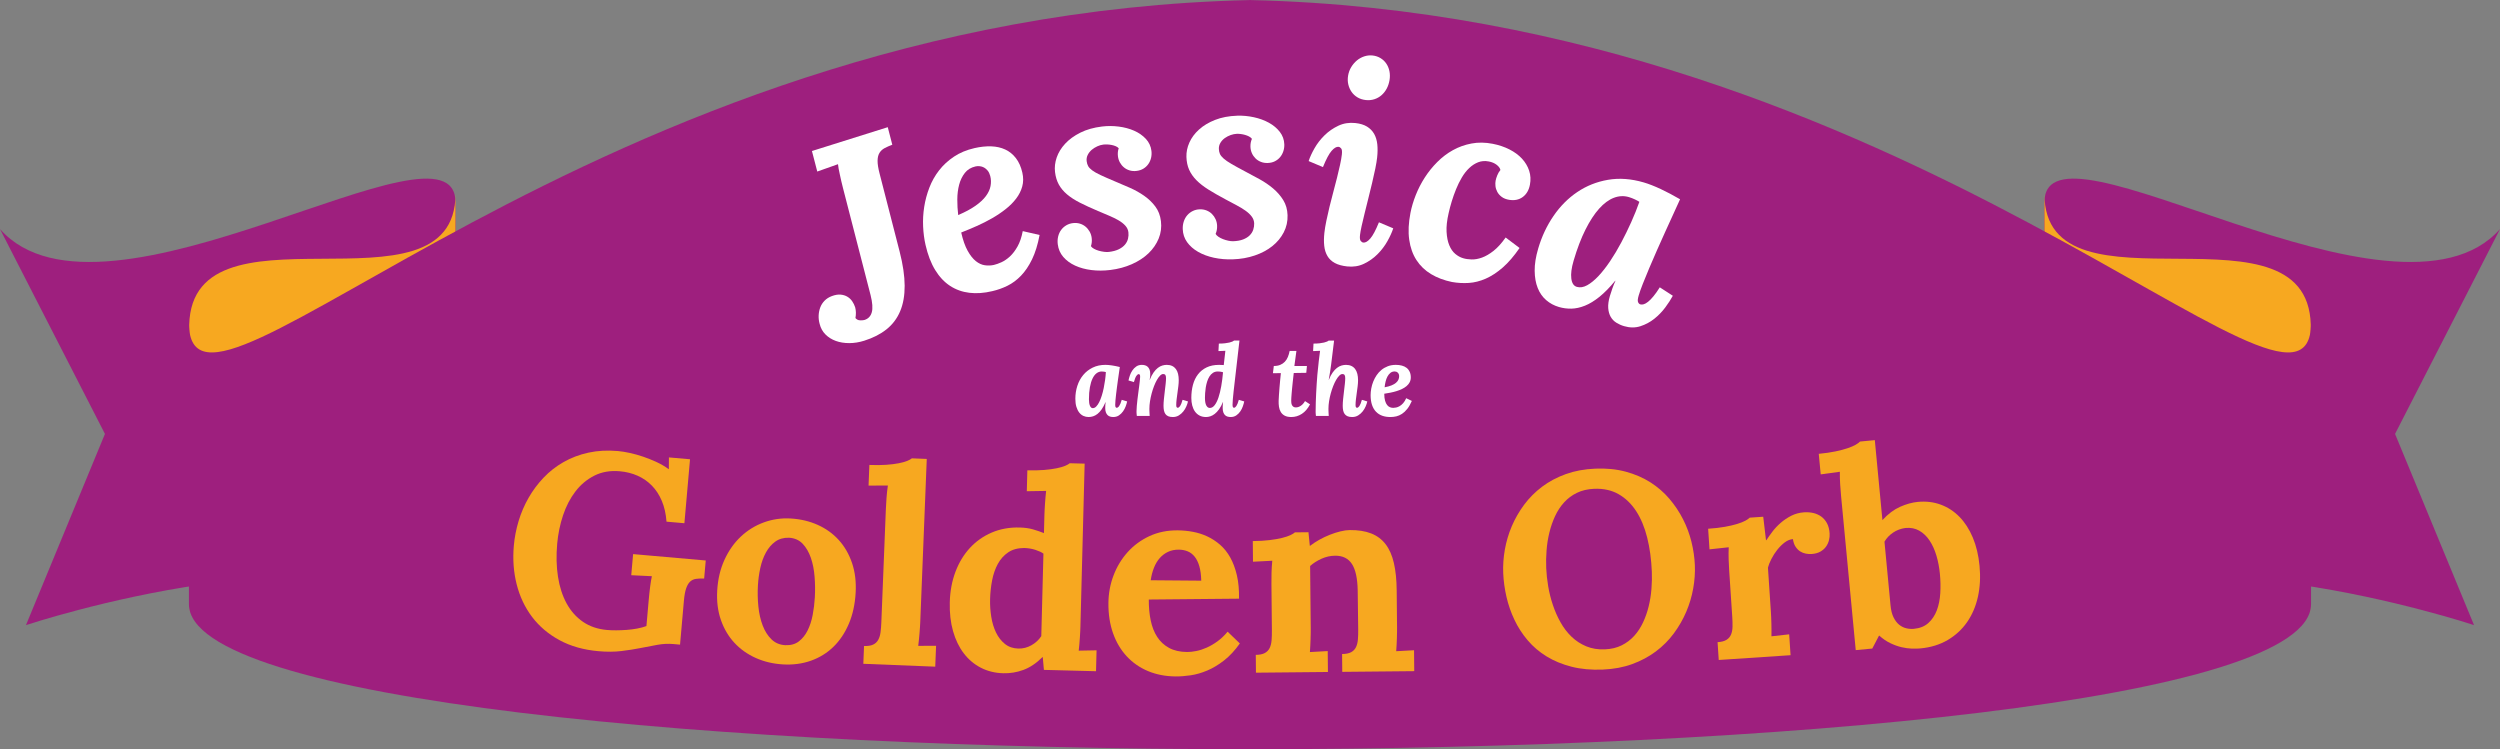 <?xml version="1.0" encoding="utf-8"?>
<!-- Generator: Adobe Illustrator 16.0.0, SVG Export Plug-In . SVG Version: 6.00 Build 0)  -->
<svg version="1.2" baseProfile="tiny" id="Layer_1" xmlns="http://www.w3.org/2000/svg" xmlns:xlink="http://www.w3.org/1999/xlink"
	 x="0px" y="0px" width="400.707px" height="120.092px" viewBox="0 0 400.707 120.092" xml:space="preserve">
<rect x="0" y="0" width="400.707" height="120.092" fill="#808080" stroke="none"/>
<path fill="#9E1F7E" d="M327.688,32.423c0-15.573,56.375,23.081,73.019,4.294l-16.822,32.833l12.661,30.646
	c0,0-52.211-17.316-69.39-0.139L327.688,32.423z"/>
<path fill="#9E1F7E" d="M73.008,32.423c0-15.573-56.367,23.081-73.008,4.294l16.821,32.833l-12.66,30.646
	c0,0,52.204-17.316,69.383-0.139L73.008,32.423z"/>
<path fill="#F7A820" d="M370.371,53.087c0.807-22.547-42.682-1.073-42.682-22.008v49.923c0,0,42.682-4.828,42.682,17.182V53.087z"/>
<path fill="#F7A820" d="M30.332,53.087c-0.807-22.547,42.676-1.073,42.676-22.008v49.923c0,0-42.676-4.828-42.676,17.182V53.087z"/>
<path fill="#9E1F7E" d="M200.463,0.013V0c-0.04,0-0.074,0.007-0.115,0.007c-0.035,0-0.07-0.007-0.099-0.007v0.013
	C94.457,2.43,30.281,75.503,30.281,51.746v45.091c0,15.421,84.945,23.21,169.968,23.255h0.099h0.115
	c85.018-0.045,169.958-7.834,169.958-23.255V51.746C370.421,75.503,306.246,2.43,200.463,0.013"/>
<g>
	<path fill="#F7A820" d="M109,103.324l-1.07-0.095c-0.842-0.073-1.69-0.033-2.544,0.122c-0.855,0.155-1.758,0.327-2.709,0.517
		c-0.951,0.189-1.979,0.351-3.083,0.484c-1.104,0.133-2.328,0.141-3.668,0.022c-2.383-0.209-4.466-0.799-6.25-1.768
		c-1.784-0.969-3.25-2.213-4.396-3.729c-1.146-1.517-1.968-3.253-2.465-5.209c-0.497-1.956-0.649-4.025-0.457-6.209
		c0.117-1.327,0.373-2.645,0.768-3.955c0.396-1.309,0.929-2.549,1.6-3.72c0.67-1.17,1.473-2.246,2.408-3.228
		c0.934-0.982,2.003-1.815,3.207-2.501c1.203-0.685,2.53-1.187,3.982-1.505c1.451-0.317,3.026-0.402,4.724-0.254
		c0.571,0.051,1.212,0.154,1.925,0.31c0.712,0.156,1.435,0.36,2.168,0.611s1.447,0.541,2.145,0.868
		c0.697,0.327,1.322,0.694,1.876,1.103l0.042,0.004l0.014-1.875l3.381,0.297l-0.901,10.252l-2.867-0.252
		c-0.093-1.244-0.341-2.349-0.745-3.312c-0.404-0.963-0.937-1.782-1.596-2.459c-0.66-0.676-1.425-1.207-2.297-1.593
		c-0.872-0.386-1.821-0.624-2.849-0.714c-1.527-0.135-2.885,0.099-4.073,0.699c-1.189,0.6-2.202,1.445-3.038,2.536
		c-0.836,1.092-1.499,2.367-1.986,3.826c-0.488,1.46-0.801,2.981-0.94,4.565c-0.167,1.897-0.124,3.659,0.129,5.284
		c0.252,1.626,0.713,3.05,1.382,4.273s1.542,2.206,2.62,2.947c1.078,0.742,2.366,1.179,3.864,1.311
		c0.428,0.037,0.916,0.056,1.462,0.053c0.546-0.002,1.108-0.024,1.688-0.067c0.579-0.042,1.142-0.115,1.691-0.218
		c0.547-0.103,1.038-0.236,1.469-0.399l0.357-4.066c0.035-0.399,0.073-0.792,0.114-1.176c0.041-0.385,0.084-0.751,0.129-1.1
		c0.045-0.348,0.091-0.664,0.137-0.948c0.046-0.282,0.092-0.517,0.137-0.699l-3.307-0.161l0.297-3.382l11.643,1.023l-0.254,2.889
		c-0.502-0.015-0.939,0.004-1.31,0.058s-0.687,0.202-0.945,0.445c-0.258,0.243-0.47,0.605-0.634,1.087
		c-0.165,0.482-0.283,1.137-0.356,1.965L109,103.324z"/>
</g>
<g>
	<path fill="#F7A820" d="M126.72,83.105c1.573,0.09,3.021,0.432,4.342,1.023c1.322,0.592,2.449,1.402,3.38,2.43
		c0.931,1.029,1.64,2.256,2.125,3.684c0.485,1.426,0.678,3.018,0.578,4.777c-0.105,1.844-0.469,3.498-1.09,4.963
		c-0.622,1.463-1.445,2.693-2.47,3.689c-1.025,0.996-2.226,1.738-3.602,2.227c-1.377,0.488-2.866,0.686-4.467,0.596
		c-1.587-0.092-3.049-0.438-4.385-1.037s-2.477-1.41-3.422-2.432c-0.947-1.023-1.666-2.24-2.159-3.652
		c-0.493-1.414-0.69-2.984-0.592-4.715c0.104-1.816,0.491-3.459,1.163-4.926c0.672-1.469,1.542-2.707,2.611-3.715
		c1.068-1.008,2.292-1.766,3.669-2.275C123.779,83.232,125.218,83.02,126.72,83.105z M126.458,86.189
		c-0.859-0.02-1.589,0.186-2.187,0.619c-0.599,0.432-1.098,1.01-1.498,1.734c-0.4,0.725-0.702,1.551-0.906,2.48
		c-0.203,0.93-0.333,1.873-0.387,2.832c-0.064,1.133-0.039,2.258,0.076,3.377c0.116,1.119,0.345,2.129,0.688,3.023
		c0.343,0.896,0.811,1.635,1.402,2.213c0.591,0.58,1.33,0.895,2.217,0.945c0.873,0.035,1.598-0.166,2.176-0.607
		c0.577-0.441,1.048-1.029,1.413-1.762c0.365-0.734,0.634-1.563,0.809-2.486s0.289-1.857,0.343-2.803
		c0.063-1.088,0.05-2.191-0.038-3.311c-0.086-1.117-0.287-2.131-0.601-3.039c-0.314-0.908-0.752-1.658-1.313-2.252
		C128.09,86.563,127.358,86.24,126.458,86.189z"/>
</g>
<g>
	<path fill="#F7A820" d="M147.502,99.684c-0.009,0.215-0.023,0.473-0.042,0.773c-0.02,0.299-0.043,0.621-0.071,0.965
		c-0.028,0.342-0.06,0.695-0.096,1.061c-0.036,0.363-0.075,0.709-0.117,1.037l2.86-0.014l-0.133,3.348l-11.528-0.459l0.114-2.855
		c0.615,0.023,1.102-0.049,1.46-0.223c0.358-0.17,0.63-0.426,0.815-0.762c0.186-0.338,0.31-0.744,0.371-1.223
		c0.062-0.477,0.104-1.01,0.128-1.596l0.722-18.076c0.021-0.529,0.056-1.137,0.105-1.822c0.049-0.688,0.122-1.357,0.22-2.014
		l-3.097,0.006l0.132-3.307c1.016,0.041,1.916,0.033,2.699-0.023c0.783-0.055,1.453-0.139,2.009-0.248s1.006-0.234,1.348-0.373
		c0.343-0.141,0.595-0.279,0.758-0.416l2.383,0.096L147.502,99.684z"/>
</g>
<g>
	<path fill="#F7A820" d="M173.85,74.313l-0.677,26.137c-0.005,0.215-0.016,0.473-0.031,0.773c-0.015,0.301-0.034,0.621-0.057,0.965
		c-0.023,0.344-0.05,0.697-0.081,1.063c-0.031,0.363-0.065,0.711-0.103,1.039l2.86-0.055l-0.087,3.35l-8.354-0.215l-0.183-2.047
		l-0.043-0.002c-1,0.992-2.024,1.678-3.073,2.059c-1.048,0.383-2.117,0.559-3.205,0.529c-1.318-0.033-2.514-0.326-3.588-0.877
		s-1.99-1.318-2.745-2.307c-0.755-0.986-1.33-2.172-1.724-3.557c-0.394-1.387-0.568-2.932-0.524-4.635
		c0.046-1.775,0.35-3.404,0.911-4.889c0.561-1.482,1.332-2.754,2.313-3.818c0.98-1.063,2.147-1.885,3.502-2.467
		c1.354-0.58,2.848-0.85,4.48-0.809c0.816,0.021,1.534,0.123,2.152,0.303c0.618,0.182,1.197,0.379,1.736,0.594l0.076-2.92
		c0.005-0.215,0.016-0.473,0.031-0.773c0.015-0.301,0.034-0.623,0.057-0.967c0.023-0.342,0.05-0.697,0.081-1.061
		c0.031-0.365,0.065-0.711,0.103-1.04l-3.096,0.048l0.087-3.35c1.017,0.026,1.916,0.007,2.699-0.059
		c0.782-0.066,1.451-0.156,2.005-0.271c0.554-0.113,1.001-0.242,1.342-0.384c0.34-0.142,0.591-0.282,0.752-0.421L173.85,74.313z
		 M163.218,103.953c0.744,0.02,1.444-0.156,2.098-0.527c0.654-0.369,1.183-0.857,1.585-1.463l0.343-13.23
		c-0.309-0.223-0.741-0.422-1.295-0.602s-1.153-0.277-1.797-0.295c-1.018,0.004-1.869,0.236-2.555,0.697
		c-0.685,0.463-1.239,1.078-1.66,1.848c-0.421,0.771-0.727,1.646-0.917,2.631s-0.299,1.992-0.325,3.021
		c-0.025,0.945,0.037,1.887,0.185,2.82c0.148,0.936,0.402,1.777,0.762,2.523c0.36,0.748,0.835,1.359,1.424,1.832
		C161.656,103.684,162.373,103.932,163.218,103.953z"/>
</g>
<g>
	<path fill="#F7A820" d="M198.594,95.957l-14.461,0.137c-0.01,1.203,0.091,2.317,0.305,3.344c0.213,1.025,0.56,1.91,1.041,2.65
		c0.481,0.742,1.113,1.328,1.898,1.757c0.784,0.43,1.749,0.648,2.895,0.658c0.444,0.004,0.938-0.05,1.484-0.159
		c0.545-0.109,1.102-0.292,1.669-0.545s1.14-0.588,1.716-1.006c0.576-0.418,1.118-0.932,1.625-1.545l1.96,1.887
		c-0.797,1.125-1.643,2.034-2.537,2.729c-0.894,0.695-1.79,1.23-2.688,1.61c-0.899,0.38-1.782,0.634-2.649,0.763
		c-0.868,0.128-1.674,0.189-2.419,0.184c-1.619-0.014-3.091-0.299-4.419-0.854c-1.327-0.556-2.466-1.346-3.417-2.371
		s-1.682-2.256-2.192-3.692c-0.511-1.437-0.759-3.05-0.744-4.841c0.013-1.547,0.287-3.022,0.821-4.43
		c0.534-1.406,1.286-2.649,2.255-3.73c0.969-1.08,2.132-1.938,3.491-2.57s2.869-0.941,4.531-0.928
		c0.816,0.006,1.628,0.085,2.437,0.234c0.808,0.15,1.579,0.396,2.314,0.739s1.418,0.79,2.051,1.339
		c0.632,0.549,1.175,1.228,1.626,2.033c0.451,0.807,0.805,1.754,1.061,2.845S198.62,94.539,198.594,95.957z M188.949,88.099
		c-0.645-0.005-1.222,0.112-1.732,0.351c-0.511,0.24-0.954,0.572-1.33,0.999c-0.376,0.427-0.685,0.943-0.926,1.55
		c-0.242,0.607-0.416,1.275-0.522,2.004l8.1,0.068c-0.021-0.902-0.122-1.67-0.303-2.301c-0.181-0.632-0.431-1.146-0.75-1.543
		c-0.319-0.396-0.692-0.683-1.121-0.858C189.937,88.193,189.464,88.104,188.949,88.099z"/>
</g>
<g>
	<path fill="#F7A820" d="M223.923,100.532c0.002,0.215,0,0.473-0.004,0.773s-0.012,0.624-0.021,0.968
		c-0.012,0.344-0.025,0.698-0.043,1.063s-0.041,0.714-0.066,1.042l2.857-0.156l0.033,3.352l-11.537,0.113l-0.027-2.857
		c0.615-0.006,1.098-0.104,1.447-0.293c0.348-0.189,0.607-0.457,0.775-0.802c0.17-0.345,0.273-0.757,0.311-1.237
		c0.039-0.479,0.055-1.012,0.049-1.599l-0.082-6.265c-0.035-1.93-0.342-3.344-0.924-4.238c-0.582-0.896-1.482-1.338-2.699-1.326
		c-0.76,0.008-1.49,0.172-2.197,0.494c-0.705,0.321-1.307,0.707-1.803,1.154l0.098,9.955c0.002,0.214,0,0.472-0.004,0.771
		c-0.004,0.301-0.012,0.623-0.023,0.966c-0.01,0.344-0.025,0.698-0.043,1.063s-0.039,0.711-0.064,1.041l2.855-0.157l0.033,3.351
		l-11.537,0.113l-0.027-2.856c0.615-0.006,1.098-0.104,1.447-0.294c0.348-0.189,0.607-0.457,0.775-0.803
		c0.17-0.345,0.273-0.758,0.311-1.238c0.039-0.479,0.055-1.014,0.049-1.601l-0.072-7.411c-0.006-0.53,0-1.121,0.014-1.773
		c0.016-0.651,0.055-1.307,0.121-1.967l-3.092,0.158l-0.032-3.308c1.017-0.01,1.914-0.062,2.695-0.157
		c0.779-0.096,1.443-0.211,1.994-0.349c0.551-0.137,0.992-0.284,1.328-0.44c0.334-0.156,0.58-0.307,0.736-0.452l2.17-0.021
		l0.215,2.167l0.064-0.001c0.428-0.333,0.914-0.652,1.463-0.959s1.111-0.573,1.689-0.801s1.143-0.408,1.691-0.543
		c0.551-0.135,1.047-0.204,1.492-0.208c1.346-0.014,2.49,0.165,3.432,0.536c0.941,0.37,1.713,0.945,2.316,1.727
		c0.602,0.783,1.045,1.789,1.328,3.018c0.285,1.229,0.436,2.688,0.451,4.379L223.923,100.532z"/>
</g>
<g>
</g>
<g>
	<path fill="#F7A820" d="M240.941,91.855c-0.051-1.23,0.036-2.488,0.262-3.773c0.227-1.285,0.598-2.533,1.113-3.745
		c0.517-1.211,1.178-2.36,1.985-3.448c0.809-1.087,1.768-2.048,2.881-2.883c1.111-0.834,2.378-1.507,3.797-2.018
		c1.42-0.51,2.995-0.802,4.727-0.873c1.774-0.074,3.397,0.088,4.869,0.485s2.788,0.967,3.952,1.706
		c1.162,0.74,2.178,1.619,3.045,2.637c0.866,1.018,1.597,2.109,2.189,3.275c0.594,1.164,1.045,2.379,1.355,3.641
		c0.311,1.264,0.491,2.504,0.542,3.72c0.051,1.217-0.037,2.464-0.264,3.741c-0.228,1.279-0.598,2.523-1.114,3.734
		c-0.516,1.212-1.179,2.365-1.985,3.459s-1.767,2.059-2.879,2.893c-1.112,0.836-2.375,1.512-3.786,2.029
		c-1.413,0.517-2.984,0.812-4.716,0.884c-1.86,0.077-3.537-0.075-5.028-0.458c-1.493-0.383-2.824-0.932-3.993-1.65
		c-1.17-0.719-2.181-1.58-3.032-2.584c-0.853-1.004-1.557-2.093-2.114-3.267s-0.985-2.399-1.281-3.678
		C241.169,94.404,240.994,93.129,240.941,91.855z M247.832,91.053c0.039,0.931,0.144,1.9,0.314,2.912
		c0.171,1.011,0.419,2.008,0.748,2.989c0.327,0.983,0.737,1.916,1.234,2.798c0.495,0.883,1.082,1.65,1.763,2.303
		c0.678,0.654,1.463,1.166,2.354,1.537c0.889,0.371,1.885,0.534,2.987,0.488c1.016-0.042,1.91-0.254,2.684-0.639
		c0.771-0.383,1.441-0.887,2.012-1.513c0.567-0.626,1.044-1.348,1.425-2.167c0.382-0.818,0.684-1.68,0.903-2.586
		c0.221-0.904,0.368-1.835,0.443-2.791c0.075-0.957,0.095-1.879,0.058-2.766c-0.082-1.976-0.329-3.789-0.742-5.442
		c-0.412-1.653-1.002-3.069-1.768-4.249c-0.767-1.179-1.708-2.086-2.822-2.721c-1.116-0.635-2.419-0.92-3.907-0.859
		c-1.045,0.044-1.964,0.258-2.757,0.643c-0.795,0.384-1.483,0.896-2.065,1.537c-0.584,0.641-1.064,1.373-1.446,2.199
		s-0.686,1.701-0.912,2.629c-0.228,0.927-0.378,1.876-0.451,2.846C247.811,89.172,247.794,90.123,247.832,91.053z"/>
</g>
<g>
	<path fill="#F7A820" d="M289.178,82.114c0.515-0.034,1.009,0.005,1.483,0.117c0.474,0.112,0.895,0.304,1.265,0.572
		c0.369,0.271,0.674,0.627,0.911,1.069c0.237,0.444,0.378,0.988,0.42,1.631c0.023,0.343-0.011,0.701-0.1,1.072
		c-0.092,0.372-0.248,0.717-0.471,1.033c-0.223,0.315-0.524,0.584-0.904,0.803c-0.381,0.219-0.85,0.347-1.406,0.384
		c-0.301,0.021-0.61,0.001-0.93-0.057c-0.32-0.058-0.618-0.175-0.896-0.35s-0.523-0.421-0.737-0.737
		c-0.216-0.315-0.361-0.729-0.438-1.241c-0.443,0.03-0.88,0.206-1.311,0.528c-0.431,0.324-0.828,0.717-1.191,1.178
		c-0.366,0.463-0.681,0.953-0.947,1.474s-0.451,0.984-0.554,1.394l0.477,7.16c0.014,0.214,0.027,0.472,0.04,0.771
		c0.013,0.301,0.022,0.623,0.033,0.967c0.008,0.344,0.014,0.699,0.017,1.064c0.003,0.367,0,0.715-0.006,1.045l2.842-0.318
		l0.223,3.345l-11.512,0.765l-0.189-2.851c0.613-0.04,1.09-0.165,1.429-0.375c0.337-0.208,0.581-0.491,0.729-0.845
		c0.148-0.354,0.229-0.772,0.24-1.254c0.01-0.482-0.004-1.016-0.043-1.602l-0.491-7.396c-0.035-0.528-0.063-1.118-0.086-1.77
		c-0.021-0.652-0.019-1.309,0.01-1.971l-3.079,0.333l-0.219-3.302c1.015-0.066,1.908-0.17,2.682-0.309
		c0.772-0.139,1.431-0.293,1.972-0.46s0.975-0.338,1.301-0.513c0.325-0.175,0.562-0.341,0.71-0.496l2.165-0.145l0.443,3.761
		l0.064-0.005c0.261-0.404,0.579-0.855,0.955-1.354s0.818-0.97,1.327-1.413c0.509-0.442,1.075-0.824,1.7-1.146
		C287.729,82.352,288.42,82.165,289.178,82.114z"/>
</g>
<g>
	<path fill="#F7A820" d="M295.089,79.458c-0.051-0.527-0.098-1.135-0.141-1.821c-0.044-0.686-0.062-1.36-0.052-2.023l-3.068,0.422
		l-0.313-3.295c1.012-0.096,1.902-0.224,2.672-0.386c0.769-0.161,1.422-0.333,1.958-0.517c0.536-0.182,0.965-0.366,1.285-0.551
		c0.319-0.185,0.552-0.355,0.696-0.514l2.374-0.226l1.219,12.812c0.899-0.978,1.843-1.686,2.83-2.125
		c0.986-0.439,1.936-0.702,2.849-0.789c1.312-0.125,2.535,0.021,3.668,0.438c1.133,0.418,2.133,1.07,3.003,1.959
		c0.868,0.888,1.581,1.997,2.14,3.324c0.558,1.329,0.917,2.841,1.079,4.538c0.168,1.768,0.08,3.42-0.262,4.956
		c-0.344,1.536-0.924,2.89-1.74,4.062c-0.815,1.171-1.852,2.125-3.104,2.863c-1.254,0.738-2.707,1.186-4.36,1.343
		c-0.4,0.038-0.858,0.049-1.379,0.034c-0.52-0.016-1.073-0.093-1.662-0.23c-0.589-0.139-1.188-0.354-1.799-0.648
		c-0.61-0.295-1.199-0.696-1.766-1.203l-0.043,0.004l-1.076,2.066l-2.652,0.252L295.089,79.458z M305.4,84.627
		c-0.724,0.099-1.381,0.344-1.969,0.738c-0.589,0.395-1.05,0.881-1.383,1.459l0.973,10.223c0.073,0.771,0.233,1.406,0.483,1.908
		c0.248,0.501,0.549,0.894,0.9,1.177c0.35,0.283,0.73,0.474,1.144,0.57c0.411,0.098,0.817,0.127,1.217,0.089
		c0.955-0.09,1.728-0.4,2.317-0.932c0.589-0.531,1.041-1.203,1.352-2.018c0.311-0.813,0.497-1.727,0.559-2.74
		c0.062-1.013,0.043-2.054-0.06-3.123c-0.098-1.027-0.284-2.002-0.559-2.926c-0.275-0.923-0.639-1.727-1.093-2.41
		c-0.453-0.683-1.004-1.21-1.65-1.58S306.241,84.547,305.4,84.627z"/>
</g>
<g>
	<path fill="#FFFFFF" d="M179.485,58.826c-0.037,0.266-0.081,0.576-0.133,0.93c-0.052,0.354-0.105,0.726-0.16,1.113
		c-0.055,0.388-0.108,0.782-0.16,1.18c-0.052,0.398-0.099,0.777-0.141,1.137c-0.042,0.359-0.076,0.688-0.102,0.984
		c-0.026,0.297-0.039,0.536-0.039,0.719c0,0.192,0.024,0.318,0.074,0.379c0.049,0.06,0.103,0.09,0.16,0.09
		c0.063,0,0.126-0.021,0.191-0.063c0.065-0.042,0.133-0.112,0.203-0.211c0.07-0.1,0.141-0.23,0.211-0.395s0.139-0.366,0.207-0.605
		l0.867,0.258c-0.047,0.229-0.124,0.488-0.23,0.777c-0.107,0.289-0.25,0.561-0.43,0.816c-0.18,0.255-0.398,0.47-0.656,0.645
		c-0.258,0.174-0.562,0.262-0.91,0.262c-0.172,0-0.336-0.023-0.492-0.066c-0.156-0.045-0.293-0.123-0.41-0.234
		c-0.117-0.112-0.211-0.262-0.281-0.449s-0.105-0.422-0.105-0.703c0-0.141,0.005-0.299,0.016-0.473
		c0.01-0.175,0.026-0.33,0.047-0.465h-0.016c-0.198,0.463-0.404,0.849-0.617,1.156c-0.214,0.307-0.437,0.552-0.668,0.734
		c-0.232,0.182-0.468,0.311-0.707,0.387c-0.24,0.074-0.482,0.113-0.727,0.113c-0.292,0-0.566-0.059-0.824-0.176
		s-0.482-0.297-0.672-0.539c-0.19-0.242-0.341-0.547-0.453-0.914c-0.112-0.367-0.168-0.799-0.168-1.293
		c0-0.729,0.106-1.422,0.32-2.078c0.213-0.657,0.526-1.233,0.938-1.731c0.411-0.497,0.917-0.893,1.516-1.188
		c0.599-0.294,1.281-0.441,2.047-0.441c0.302,0,0.651,0.03,1.047,0.09C178.623,58.632,179.042,58.716,179.485,58.826z
		 M175.149,65.42c0.198,0,0.383-0.088,0.555-0.262c0.172-0.175,0.332-0.409,0.48-0.703c0.148-0.295,0.284-0.636,0.406-1.023
		c0.122-0.389,0.228-0.797,0.316-1.227c0.088-0.43,0.163-0.865,0.223-1.305c0.06-0.44,0.1-0.86,0.121-1.262
		c-0.058-0.021-0.151-0.042-0.281-0.063c-0.13-0.021-0.258-0.031-0.383-0.031c-0.302,0-0.578,0.095-0.828,0.285
		c-0.25,0.19-0.465,0.473-0.645,0.848s-0.32,0.841-0.422,1.399c-0.102,0.557-0.152,1.203-0.152,1.938
		c0,0.438,0.055,0.781,0.164,1.031S174.961,65.42,175.149,65.42z"/>
	<path fill="#FFFFFF" d="M186.493,65.037c0-0.318,0.021-0.68,0.063-1.086c0.042-0.406,0.087-0.814,0.137-1.223
		c0.049-0.409,0.095-0.8,0.137-1.172c0.042-0.373,0.063-0.681,0.063-0.926c0-0.239-0.034-0.413-0.102-0.52
		c-0.068-0.106-0.185-0.16-0.352-0.16c-0.162,0-0.328,0.086-0.5,0.258s-0.34,0.401-0.504,0.688
		c-0.164,0.287-0.319,0.619-0.465,0.997c-0.146,0.377-0.273,0.771-0.383,1.184c-0.109,0.411-0.197,0.826-0.262,1.246
		c-0.065,0.419-0.098,0.813-0.098,1.184c0,0.072,0.001,0.162,0.004,0.27c0.002,0.106,0.006,0.215,0.012,0.324
		c0.005,0.109,0.01,0.215,0.016,0.316c0.005,0.102,0.01,0.184,0.016,0.246h-2.063c-0.011-0.109-0.02-0.202-0.027-0.277
		c-0.008-0.076-0.013-0.141-0.016-0.195c-0.003-0.055-0.004-0.104-0.004-0.148c0-0.045,0-0.093,0-0.145
		c0-0.229,0.014-0.507,0.043-0.832c0.028-0.326,0.063-0.671,0.105-1.035c0.042-0.365,0.088-0.734,0.141-1.109
		c0.052-0.375,0.099-0.729,0.141-1.063c0.042-0.334,0.077-0.629,0.105-0.887c0.028-0.258,0.043-0.452,0.043-0.582
		c0-0.177-0.023-0.292-0.07-0.344c-0.047-0.052-0.099-0.078-0.156-0.078c-0.12,0-0.245,0.093-0.375,0.277
		c-0.13,0.185-0.263,0.517-0.398,0.996l-0.867-0.258c0.047-0.229,0.118-0.488,0.215-0.777c0.096-0.289,0.229-0.561,0.398-0.816
		c0.169-0.255,0.379-0.47,0.629-0.645c0.25-0.174,0.549-0.262,0.898-0.262c0.172,0,0.338,0.022,0.5,0.066
		c0.161,0.044,0.305,0.123,0.43,0.234c0.125,0.112,0.225,0.262,0.301,0.449c0.075,0.188,0.113,0.422,0.113,0.703
		c0,0.104-0.003,0.197-0.008,0.277c-0.005,0.081-0.012,0.156-0.02,0.227s-0.019,0.142-0.031,0.215
		c-0.013,0.073-0.025,0.154-0.035,0.242h0.016c0.188-0.479,0.392-0.875,0.613-1.188c0.221-0.313,0.45-0.56,0.688-0.742
		c0.237-0.182,0.477-0.309,0.719-0.379s0.478-0.105,0.707-0.105c0.338,0,0.629,0.059,0.871,0.176s0.441,0.283,0.598,0.496
		c0.156,0.214,0.271,0.472,0.344,0.773c0.073,0.302,0.109,0.641,0.109,1.016c0,0.297-0.021,0.616-0.063,0.958
		c-0.042,0.341-0.087,0.688-0.137,1.039c-0.05,0.352-0.095,0.699-0.137,1.043c-0.042,0.344-0.063,0.661-0.063,0.953
		c0,0.177,0.026,0.291,0.078,0.344c0.052,0.052,0.106,0.078,0.164,0.078c0.12,0,0.245-0.093,0.375-0.277
		c0.13-0.186,0.263-0.518,0.398-0.996l0.867,0.258c-0.047,0.229-0.132,0.488-0.254,0.777c-0.123,0.289-0.284,0.561-0.484,0.816
		c-0.201,0.255-0.441,0.47-0.723,0.645c-0.281,0.174-0.602,0.262-0.961,0.262c-0.297,0-0.542-0.041-0.734-0.121
		c-0.193-0.081-0.345-0.199-0.457-0.355c-0.112-0.156-0.191-0.347-0.238-0.57C186.516,65.57,186.493,65.318,186.493,65.037z"/>
	<path fill="#FFFFFF" d="M197.555,64.889c0,0.192,0.024,0.318,0.074,0.379c0.049,0.06,0.103,0.09,0.16,0.09
		c0.12,0,0.245-0.093,0.375-0.277c0.13-0.186,0.263-0.518,0.398-0.996l0.867,0.258c-0.047,0.229-0.12,0.488-0.219,0.777
		c-0.099,0.289-0.236,0.561-0.41,0.816c-0.175,0.255-0.388,0.47-0.641,0.645c-0.253,0.174-0.554,0.262-0.902,0.262
		c-0.172,0-0.336-0.023-0.492-0.066c-0.156-0.045-0.293-0.123-0.41-0.234c-0.117-0.112-0.21-0.262-0.277-0.449
		c-0.068-0.188-0.102-0.422-0.102-0.703c0-0.104,0.001-0.197,0.004-0.277c0.002-0.081,0.006-0.156,0.012-0.227
		c0.005-0.07,0.012-0.143,0.02-0.215c0.008-0.073,0.017-0.154,0.027-0.242h-0.016c-0.193,0.469-0.402,0.859-0.629,1.172
		s-0.458,0.56-0.695,0.742c-0.237,0.182-0.474,0.311-0.711,0.387c-0.237,0.074-0.46,0.113-0.668,0.113
		c-0.401,0-0.75-0.078-1.047-0.234s-0.543-0.371-0.738-0.645s-0.341-0.597-0.438-0.969c-0.097-0.373-0.145-0.775-0.145-1.207
		c0-0.761,0.087-1.465,0.262-2.113c0.174-0.649,0.444-1.208,0.809-1.68c0.364-0.471,0.825-0.841,1.383-1.109
		c0.557-0.268,1.216-0.402,1.977-0.402c0.036,0,0.09,0.001,0.16,0.004c0.07,0.003,0.145,0.005,0.223,0.008
		c0.078,0.003,0.151,0.005,0.219,0.008c0.067,0.003,0.122,0.007,0.164,0.012l0.258-2.289l-1.109,0.047l0.063-1.203
		c0.37,0,0.694-0.016,0.973-0.048c0.278-0.031,0.517-0.071,0.715-0.119c0.198-0.047,0.358-0.099,0.48-0.154
		c0.122-0.056,0.212-0.11,0.27-0.163h0.867c-0.578,4.995-0.892,7.717-0.941,8.168c-0.05,0.45-0.09,0.859-0.121,1.227
		S197.555,64.648,197.555,64.889z M195.188,59.544c-0.302,0-0.564,0.074-0.785,0.223c-0.222,0.148-0.408,0.345-0.559,0.59
		c-0.151,0.245-0.273,0.52-0.367,0.824c-0.094,0.305-0.166,0.614-0.215,0.926c-0.05,0.313-0.083,0.614-0.102,0.906
		c-0.019,0.291-0.027,0.541-0.027,0.75c0,0.552,0.071,0.961,0.215,1.227c0.143,0.266,0.332,0.398,0.566,0.398
		c0.286,0,0.545-0.15,0.777-0.449c0.231-0.3,0.435-0.709,0.609-1.227c0.174-0.519,0.323-1.125,0.445-1.82
		c0.122-0.696,0.217-1.437,0.285-2.223c-0.037-0.016-0.091-0.031-0.164-0.047c-0.073-0.016-0.151-0.03-0.234-0.043
		c-0.083-0.013-0.166-0.022-0.246-0.027C195.306,59.547,195.24,59.544,195.188,59.544z"/>
	<path fill="#FFFFFF" d="M209.477,58.662l-0.102,1.094l-2.008,0.031c-0.031,0.256-0.063,0.528-0.094,0.817
		c-0.031,0.29-0.063,0.579-0.094,0.869c-0.031,0.289-0.06,0.574-0.086,0.854c-0.026,0.278-0.05,0.539-0.07,0.781
		s-0.036,0.462-0.047,0.658c-0.011,0.195-0.016,0.354-0.016,0.473c0,0.104,0.007,0.218,0.02,0.34
		c0.013,0.123,0.046,0.238,0.098,0.345s0.129,0.196,0.23,0.271c0.102,0.072,0.238,0.109,0.41,0.109c0.063,0,0.149-0.012,0.262-0.035
		s0.235-0.07,0.371-0.141s0.274-0.174,0.418-0.309c0.144-0.136,0.277-0.313,0.402-0.531l0.805,0.523
		c-0.359,0.682-0.798,1.191-1.316,1.527s-1.079,0.504-1.684,0.504c-0.438,0-0.792-0.074-1.063-0.219
		c-0.271-0.146-0.479-0.341-0.625-0.584c-0.146-0.242-0.242-0.518-0.289-0.828s-0.065-0.633-0.055-0.967
		c0.011-0.271,0.027-0.584,0.051-0.938c0.023-0.355,0.051-0.729,0.082-1.119s0.066-0.79,0.105-1.196s0.079-0.803,0.121-1.189
		c-0.219,0.005-0.448,0.009-0.688,0.012c-0.239,0.003-0.435,0.004-0.586,0.004l0.141-1.156c0.396,0,0.738-0.06,1.027-0.18
		c0.289-0.12,0.535-0.286,0.738-0.5c0.203-0.213,0.366-0.467,0.488-0.762c0.122-0.294,0.218-0.618,0.285-0.973h1.086l-0.328,2.414
		H209.477z"/>
	<path fill="#FFFFFF" d="M212.984,60.896c0.188-0.479,0.394-0.875,0.617-1.188s0.456-0.56,0.695-0.742
		c0.239-0.182,0.481-0.309,0.727-0.379s0.481-0.105,0.711-0.105c0.339,0,0.63,0.059,0.875,0.176s0.445,0.283,0.602,0.496
		c0.156,0.214,0.272,0.472,0.348,0.773c0.075,0.302,0.113,0.641,0.113,1.016c0,0.297-0.021,0.616-0.063,0.958
		c-0.042,0.341-0.087,0.688-0.137,1.039s-0.095,0.699-0.137,1.043s-0.063,0.661-0.063,0.953c0,0.177,0.026,0.291,0.078,0.344
		c0.052,0.052,0.106,0.078,0.164,0.078c0.12,0,0.245-0.093,0.375-0.277c0.13-0.186,0.263-0.518,0.398-0.996l0.867,0.258
		c-0.047,0.229-0.132,0.488-0.254,0.777s-0.284,0.561-0.484,0.816c-0.2,0.255-0.441,0.47-0.723,0.645
		c-0.281,0.174-0.602,0.262-0.961,0.262c-0.297,0-0.542-0.041-0.734-0.121c-0.192-0.081-0.348-0.199-0.465-0.355
		s-0.199-0.347-0.246-0.57c-0.047-0.225-0.07-0.477-0.07-0.758c0-0.318,0.021-0.68,0.063-1.086s0.087-0.814,0.137-1.223
		c0.05-0.409,0.095-0.8,0.137-1.172c0.042-0.373,0.063-0.681,0.063-0.926c0-0.239-0.034-0.413-0.102-0.52
		c-0.067-0.106-0.185-0.16-0.352-0.16c-0.161,0-0.328,0.086-0.5,0.258s-0.341,0.401-0.508,0.688
		c-0.167,0.287-0.324,0.619-0.473,0.997c-0.148,0.377-0.278,0.771-0.391,1.184c-0.112,0.411-0.2,0.826-0.266,1.246
		c-0.065,0.419-0.098,0.813-0.098,1.184c0,0.072,0.001,0.162,0.004,0.27c0.003,0.106,0.007,0.215,0.012,0.324
		s0.011,0.215,0.016,0.316s0.011,0.184,0.016,0.246h-2.055c-0.011-0.109-0.02-0.202-0.027-0.277
		c-0.008-0.076-0.013-0.141-0.016-0.195s-0.004-0.104-0.004-0.148c0-0.045,0-0.093,0-0.145c0-0.438,0.008-0.9,0.023-1.387
		c0.016-0.487,0.035-0.98,0.059-1.48s0.052-0.999,0.086-1.496c0.034-0.498,0.069-0.977,0.105-1.438s0.112-1.194,0.227-2.199
		c0.114-1.005,0.185-1.563,0.211-1.672l-1.117,0.047l0.063-1.203c0.37,0,0.694-0.016,0.973-0.048
		c0.278-0.031,0.516-0.071,0.711-0.119c0.195-0.047,0.354-0.099,0.477-0.154s0.212-0.11,0.27-0.163h0.867
		c-0.276,2.266-0.429,3.509-0.457,3.73c-0.028,0.222-0.087,0.637-0.176,1.246s-0.164,1.055-0.227,1.336H212.984z"/>
	<path fill="#FFFFFF" d="M226.125,60.498c0,0.292-0.062,0.552-0.184,0.781s-0.289,0.432-0.5,0.61
		c-0.211,0.177-0.456,0.332-0.734,0.465s-0.575,0.247-0.891,0.344c-0.315,0.096-0.64,0.177-0.973,0.242
		c-0.333,0.064-0.656,0.121-0.969,0.168c0,0.453,0.043,0.826,0.129,1.121c0.086,0.294,0.196,0.525,0.332,0.695
		c0.136,0.169,0.289,0.286,0.461,0.352c0.172,0.064,0.344,0.098,0.516,0.098c0.13,0,0.285-0.019,0.465-0.055
		c0.18-0.037,0.364-0.109,0.555-0.219s0.378-0.266,0.563-0.469s0.351-0.472,0.496-0.805l0.906,0.438
		c-0.229,0.525-0.478,0.955-0.746,1.289c-0.269,0.333-0.548,0.595-0.84,0.785c-0.292,0.189-0.591,0.321-0.898,0.395
		c-0.308,0.072-0.617,0.109-0.93,0.109c-0.489,0.004-0.931-0.063-1.324-0.203s-0.729-0.355-1.008-0.645s-0.492-0.654-0.641-1.094
		c-0.148-0.44-0.223-0.957-0.223-1.551c0-0.344,0.034-0.703,0.102-1.078s0.173-0.742,0.316-1.102
		c0.144-0.359,0.324-0.702,0.543-1.027c0.219-0.325,0.478-0.61,0.777-0.855c0.3-0.245,0.641-0.44,1.023-0.586
		c0.383-0.146,0.809-0.219,1.277-0.219c0.354,0,0.679,0.039,0.973,0.117s0.547,0.199,0.758,0.363s0.375,0.374,0.492,0.629
		C226.066,59.847,226.125,60.149,226.125,60.498z M223.547,59.537c-0.271,0-0.501,0.077-0.691,0.23
		c-0.19,0.154-0.349,0.352-0.477,0.594s-0.227,0.515-0.297,0.816c-0.07,0.302-0.121,0.602-0.152,0.899
		c0.433-0.078,0.798-0.179,1.098-0.301c0.3-0.123,0.54-0.262,0.723-0.418c0.183-0.156,0.313-0.327,0.395-0.512
		c0.081-0.185,0.118-0.376,0.113-0.574c-0.005-0.13-0.03-0.241-0.074-0.332c-0.044-0.091-0.101-0.167-0.168-0.227
		c-0.067-0.06-0.144-0.104-0.227-0.133C223.706,59.551,223.625,59.537,223.547,59.537z"/>
</g>
<g>
	<path fill="#FFFFFF" d="M144.201,40.347c0.525,2.057,0.792,3.873,0.8,5.447c0.007,1.574-0.235,2.942-0.727,4.102
		c-0.49,1.16-1.22,2.125-2.187,2.894s-2.153,1.375-3.562,1.818c-0.819,0.258-1.623,0.387-2.412,0.387
		c-0.787,0-1.504-0.116-2.147-0.35c-0.644-0.232-1.195-0.577-1.653-1.034c-0.459-0.457-0.771-1.019-0.937-1.688
		c-0.128-0.455-0.181-0.911-0.16-1.369c0.021-0.457,0.108-0.885,0.26-1.286c0.151-0.4,0.382-0.758,0.688-1.072
		c0.307-0.314,0.694-0.561,1.164-0.738c0.524-0.194,0.991-0.273,1.4-0.237c0.409,0.037,0.771,0.148,1.085,0.334
		c0.313,0.187,0.575,0.431,0.782,0.734c0.208,0.303,0.367,0.632,0.479,0.986c0.136,0.528,0.148,1.095,0.038,1.7
		c0.195,0.239,0.447,0.363,0.759,0.37c0.31,0.008,0.54-0.012,0.69-0.06c0.601-0.188,0.99-0.596,1.169-1.223
		c0.179-0.626,0.115-1.545-0.19-2.755l-4.408-17.104c-0.106-0.387-0.201-0.771-0.283-1.15c-0.081-0.379-0.161-0.74-0.239-1.084
		c-0.078-0.343-0.144-0.657-0.194-0.941c-0.052-0.283-0.085-0.521-0.1-0.711l-3.323,1.179l-0.854-3.29l12.153-3.82l0.727,2.812
		c-0.47,0.178-0.878,0.359-1.226,0.543s-0.621,0.436-0.821,0.753c-0.2,0.318-0.304,0.742-0.311,1.269
		c-0.008,0.528,0.103,1.222,0.328,2.082L144.201,40.347z"/>
</g>
<g>
	<path fill="#FFFFFF" d="M163.864,27.671c0.179,0.782,0.174,1.518-0.014,2.207c-0.188,0.69-0.511,1.336-0.969,1.94
		c-0.456,0.604-1.018,1.169-1.684,1.695c-0.666,0.527-1.393,1.016-2.178,1.467c-0.786,0.451-1.605,0.867-2.459,1.245
		c-0.854,0.378-1.686,0.726-2.495,1.043c0.277,1.215,0.622,2.191,1.032,2.927s0.849,1.29,1.315,1.661s0.95,0.592,1.451,0.661
		s0.981,0.051,1.442-0.054c0.349-0.08,0.754-0.224,1.213-0.431s0.91-0.517,1.354-0.926c0.441-0.41,0.85-0.943,1.221-1.601
		c0.371-0.658,0.65-1.478,0.837-2.461l2.698,0.619c-0.293,1.55-0.696,2.855-1.211,3.912c-0.516,1.058-1.106,1.931-1.771,2.62
		c-0.666,0.688-1.389,1.224-2.168,1.607s-1.588,0.671-2.425,0.862c-1.31,0.314-2.535,0.403-3.675,0.266
		c-1.141-0.136-2.173-0.507-3.097-1.111c-0.925-0.604-1.72-1.451-2.387-2.54c-0.668-1.089-1.183-2.429-1.546-4.021
		c-0.211-0.922-0.34-1.906-0.388-2.953c-0.049-1.046,0.01-2.096,0.174-3.146c0.164-1.052,0.439-2.08,0.827-3.087
		c0.387-1.006,0.907-1.93,1.561-2.77c0.652-0.839,1.448-1.571,2.385-2.197c0.938-0.625,2.034-1.082,3.291-1.368
		c0.949-0.217,1.843-0.31,2.68-0.281c0.836,0.029,1.588,0.199,2.254,0.51c0.666,0.311,1.234,0.772,1.704,1.385
		C163.309,25.962,163.65,26.736,163.864,27.671z M156.364,26.673c-0.727,0.166-1.298,0.513-1.713,1.042
		c-0.416,0.528-0.721,1.156-0.914,1.883c-0.194,0.728-0.293,1.518-0.297,2.37c-0.003,0.854,0.044,1.687,0.142,2.502
		c1.111-0.474,2.031-0.967,2.759-1.479c0.728-0.511,1.289-1.032,1.682-1.563c0.393-0.53,0.642-1.068,0.744-1.613
		c0.104-0.545,0.088-1.082-0.048-1.609c-0.094-0.346-0.228-0.627-0.401-0.845c-0.175-0.217-0.371-0.385-0.589-0.505
		c-0.219-0.119-0.448-0.191-0.688-0.217C156.798,26.615,156.573,26.625,156.364,26.673z"/>
</g>
<g>
	<path fill="#FFFFFF" d="M171.962,35.761c0.398-0.048,0.77-0.021,1.114,0.081c0.344,0.103,0.649,0.264,0.914,0.484
		s0.484,0.486,0.659,0.796s0.285,0.651,0.33,1.02c0.058,0.469,0.017,0.907-0.121,1.313c0.09,0.148,0.251,0.288,0.483,0.417
		c0.233,0.131,0.49,0.237,0.775,0.317c0.283,0.081,0.572,0.14,0.865,0.176c0.293,0.037,0.546,0.041,0.759,0.015
		c0.641-0.078,1.171-0.221,1.593-0.432c0.422-0.21,0.752-0.459,0.99-0.749c0.239-0.289,0.399-0.604,0.48-0.946
		c0.081-0.341,0.101-0.683,0.06-1.024c-0.049-0.398-0.215-0.753-0.498-1.064c-0.284-0.312-0.646-0.596-1.089-0.853
		c-0.442-0.256-0.949-0.504-1.52-0.745c-0.57-0.24-1.16-0.489-1.769-0.747c-1.111-0.471-2.078-0.916-2.9-1.335
		c-0.823-0.418-1.513-0.865-2.068-1.338c-0.556-0.473-0.99-0.994-1.305-1.561c-0.315-0.568-0.519-1.236-0.612-2.003
		c-0.094-0.768-0.005-1.547,0.267-2.338c0.271-0.791,0.723-1.527,1.354-2.21s1.439-1.272,2.425-1.768
		c0.985-0.496,2.146-0.825,3.483-0.988c0.882-0.107,1.772-0.104,2.674,0.009c0.901,0.114,1.726,0.334,2.473,0.662
		s1.373,0.763,1.881,1.308c0.506,0.544,0.805,1.187,0.895,1.925c0.047,0.384,0.027,0.758-0.058,1.122
		c-0.086,0.364-0.23,0.692-0.433,0.983c-0.202,0.292-0.461,0.537-0.776,0.733c-0.315,0.198-0.686,0.322-1.112,0.374
		c-0.398,0.049-0.77,0.022-1.113-0.081c-0.345-0.102-0.649-0.263-0.914-0.484c-0.266-0.22-0.48-0.482-0.647-0.787
		s-0.272-0.634-0.315-0.99c-0.056-0.455-0.016-0.886,0.123-1.292c-0.133-0.142-0.302-0.255-0.507-0.338
		c-0.205-0.083-0.422-0.147-0.65-0.191c-0.229-0.044-0.46-0.07-0.691-0.078c-0.232-0.008-0.44-0.001-0.625,0.021
		c-0.313,0.039-0.634,0.132-0.962,0.28c-0.328,0.148-0.626,0.336-0.894,0.563c-0.269,0.228-0.48,0.499-0.637,0.813
		c-0.156,0.315-0.214,0.65-0.17,1.005c0.036,0.299,0.114,0.56,0.236,0.783c0.12,0.224,0.34,0.453,0.657,0.688
		c0.317,0.236,0.763,0.488,1.337,0.756c0.574,0.27,1.34,0.605,2.298,1.008c0.775,0.324,1.575,0.667,2.397,1.028
		c0.824,0.361,1.586,0.788,2.288,1.279s1.299,1.064,1.79,1.719c0.491,0.654,0.792,1.437,0.903,2.346
		c0.119,0.981-0.002,1.912-0.363,2.793c-0.361,0.881-0.904,1.669-1.627,2.363c-0.724,0.694-1.612,1.275-2.666,1.743
		c-1.055,0.468-2.207,0.778-3.458,0.931c-1.052,0.128-2.062,0.132-3.028,0.012s-1.837-0.356-2.608-0.71
		c-0.771-0.353-1.405-0.817-1.901-1.391c-0.495-0.574-0.791-1.252-0.886-2.035c-0.054-0.441-0.033-0.858,0.063-1.252
		c0.096-0.394,0.256-0.742,0.479-1.043c0.224-0.302,0.496-0.548,0.819-0.738C171.226,35.926,171.578,35.808,171.962,35.761z"/>
</g>
<g>
	<path fill="#FFFFFF" d="M192.285,33.551c0.4-0.013,0.768,0.047,1.102,0.179c0.334,0.133,0.624,0.32,0.868,0.563
		c0.244,0.243,0.439,0.527,0.587,0.851c0.146,0.325,0.227,0.674,0.238,1.046c0.016,0.473-0.063,0.905-0.237,1.297
		c0.077,0.156,0.226,0.308,0.445,0.458s0.468,0.279,0.743,0.384c0.275,0.106,0.558,0.19,0.847,0.252
		c0.288,0.062,0.54,0.089,0.755,0.083c0.645-0.021,1.186-0.117,1.624-0.29c0.439-0.172,0.79-0.392,1.053-0.658
		c0.265-0.266,0.451-0.566,0.563-0.9c0.11-0.333,0.16-0.671,0.149-1.015c-0.014-0.4-0.146-0.769-0.401-1.104
		c-0.255-0.336-0.591-0.651-1.009-0.945c-0.419-0.294-0.9-0.587-1.448-0.876c-0.547-0.29-1.112-0.59-1.695-0.901
		c-1.064-0.567-1.988-1.096-2.771-1.585c-0.782-0.491-1.43-0.996-1.941-1.517c-0.511-0.521-0.898-1.078-1.161-1.671
		c-0.264-0.593-0.407-1.276-0.433-2.049c-0.025-0.773,0.132-1.542,0.473-2.305c0.34-0.764,0.854-1.458,1.544-2.083
		c0.688-0.624,1.546-1.139,2.571-1.545s2.211-0.631,3.558-0.676c0.887-0.029,1.775,0.053,2.663,0.246
		c0.888,0.193,1.688,0.486,2.403,0.878c0.714,0.393,1.301,0.882,1.758,1.469c0.454,0.587,0.695,1.252,0.72,1.997
		c0.013,0.387-0.04,0.758-0.157,1.112c-0.117,0.355-0.289,0.669-0.516,0.941c-0.228,0.273-0.508,0.494-0.839,0.662
		c-0.332,0.168-0.712,0.26-1.142,0.274c-0.4,0.013-0.768-0.046-1.102-0.179c-0.335-0.132-0.623-0.319-0.867-0.563
		c-0.244-0.243-0.438-0.522-0.577-0.841c-0.139-0.318-0.215-0.655-0.227-1.014c-0.015-0.458,0.065-0.883,0.238-1.276
		c-0.121-0.153-0.277-0.281-0.474-0.382c-0.197-0.101-0.409-0.184-0.633-0.248c-0.225-0.064-0.451-0.11-0.682-0.139
		s-0.438-0.04-0.624-0.034c-0.315,0.011-0.643,0.075-0.982,0.194s-0.653,0.279-0.94,0.482c-0.288,0.203-0.523,0.454-0.706,0.754
		c-0.184,0.3-0.271,0.628-0.259,0.987c0.011,0.301,0.065,0.567,0.167,0.8c0.1,0.233,0.298,0.481,0.594,0.744
		c0.295,0.263,0.716,0.554,1.265,0.872c0.548,0.319,1.28,0.721,2.199,1.207c0.744,0.391,1.51,0.804,2.298,1.236
		c0.787,0.433,1.509,0.925,2.166,1.477c0.655,0.552,1.2,1.175,1.631,1.87c0.431,0.696,0.661,1.501,0.69,2.417
		c0.033,0.988-0.17,1.905-0.607,2.75c-0.438,0.846-1.048,1.582-1.831,2.209c-0.782,0.628-1.718,1.127-2.81,1.5
		c-1.091,0.372-2.266,0.579-3.525,0.62c-1.06,0.035-2.065-0.05-3.019-0.255c-0.952-0.205-1.798-0.518-2.534-0.938
		c-0.738-0.42-1.328-0.938-1.771-1.554c-0.442-0.616-0.677-1.318-0.702-2.105c-0.015-0.444,0.043-0.857,0.174-1.242
		c0.13-0.384,0.32-0.716,0.569-0.997c0.249-0.28,0.542-0.501,0.881-0.663S191.898,33.564,192.285,33.551z"/>
</g>
<g>
	<path fill="#FFFFFF" d="M220.731,25.248c-0.051,0.47-0.148,1.061-0.291,1.772c-0.143,0.713-0.313,1.476-0.51,2.289
		c-0.197,0.814-0.4,1.646-0.609,2.494c-0.209,0.85-0.407,1.652-0.599,2.409c-0.19,0.758-0.353,1.439-0.483,2.044
		c-0.131,0.605-0.215,1.072-0.25,1.399c-0.054,0.484-0.017,0.805,0.11,0.963c0.126,0.158,0.268,0.245,0.425,0.263
		c0.327,0.036,0.697-0.179,1.108-0.646s0.873-1.335,1.388-2.604l2.293,0.965c-0.196,0.612-0.506,1.295-0.927,2.049
		s-0.948,1.449-1.579,2.086c-0.632,0.637-1.358,1.151-2.18,1.544c-0.82,0.393-1.723,0.535-2.705,0.428
		c-0.811-0.089-1.473-0.273-1.982-0.553c-0.51-0.278-0.9-0.649-1.174-1.111c-0.273-0.463-0.445-1.007-0.513-1.635
		c-0.069-0.627-0.061-1.324,0.024-2.094c0.063-0.569,0.168-1.213,0.319-1.932c0.15-0.718,0.319-1.467,0.505-2.246
		s0.389-1.563,0.604-2.354c0.217-0.79,0.416-1.558,0.599-2.301c0.182-0.744,0.345-1.436,0.487-2.076
		c0.141-0.64,0.238-1.188,0.287-1.644c0.054-0.483,0.016-0.805-0.11-0.963c-0.127-0.158-0.269-0.245-0.425-0.263
		c-0.328-0.036-0.697,0.18-1.108,0.646s-0.874,1.334-1.388,2.604l-2.293-0.965c0.197-0.612,0.51-1.295,0.938-2.048
		s0.965-1.446,1.611-2.082c0.645-0.635,1.387-1.148,2.223-1.54c0.834-0.391,1.744-0.532,2.727-0.425
		c0.754,0.083,1.375,0.273,1.861,0.571c0.485,0.299,0.863,0.686,1.137,1.162c0.271,0.478,0.439,1.036,0.508,1.677
		C220.824,23.774,220.816,24.479,220.731,25.248z M222.718,12.844c-0.084,0.495-0.232,0.947-0.451,1.355
		c-0.217,0.408-0.494,0.76-0.828,1.055c-0.336,0.295-0.72,0.512-1.152,0.651c-0.434,0.141-0.893,0.184-1.376,0.131
		c-0.499-0.055-0.94-0.197-1.325-0.427c-0.386-0.229-0.703-0.523-0.952-0.882s-0.425-0.761-0.527-1.203
		c-0.103-0.444-0.113-0.913-0.03-1.408c0.084-0.495,0.252-0.952,0.508-1.371c0.254-0.419,0.561-0.774,0.916-1.067
		c0.357-0.292,0.75-0.508,1.185-0.648c0.433-0.139,0.87-0.185,1.312-0.137c0.471,0.052,0.895,0.192,1.272,0.42
		c0.378,0.229,0.688,0.523,0.931,0.881c0.241,0.357,0.409,0.765,0.504,1.222C222.794,11.872,222.801,12.349,222.718,12.844z"/>
</g>
<g>
	<path fill="#FFFFFF" d="M245.22,29.609c-0.168,0.872-0.552,1.527-1.146,1.966c-0.597,0.439-1.318,0.591-2.168,0.455
		c-0.496-0.081-0.898-0.239-1.21-0.475c-0.313-0.235-0.548-0.504-0.708-0.805s-0.258-0.612-0.29-0.932
		c-0.034-0.32-0.024-0.607,0.024-0.86s0.137-0.538,0.265-0.856s0.295-0.604,0.505-0.854c-0.061-0.289-0.26-0.564-0.595-0.826
		c-0.337-0.263-0.757-0.442-1.263-0.541c-0.619-0.12-1.189-0.077-1.711,0.128c-0.521,0.205-1.001,0.516-1.438,0.934
		c-0.438,0.417-0.832,0.92-1.179,1.509c-0.348,0.589-0.654,1.211-0.92,1.865c-0.267,0.655-0.5,1.313-0.701,1.973
		c-0.201,0.661-0.364,1.277-0.489,1.851c-0.271,1.171-0.383,2.181-0.335,3.027c0.046,0.848,0.191,1.564,0.436,2.15
		s0.563,1.045,0.959,1.377s0.813,0.562,1.256,0.691c0.385,0.118,0.84,0.186,1.361,0.199c0.523,0.014,1.078-0.085,1.666-0.298
		c0.59-0.213,1.205-0.572,1.852-1.079c0.645-0.507,1.29-1.22,1.936-2.141l2.234,1.681c-0.895,1.301-1.793,2.345-2.697,3.133
		c-0.904,0.787-1.811,1.381-2.72,1.781c-0.909,0.399-1.815,0.629-2.716,0.688c-0.902,0.059-1.804,0.007-2.706-0.152
		c-1.263-0.261-2.378-0.681-3.345-1.262c-0.967-0.582-1.748-1.331-2.343-2.249c-0.596-0.918-0.982-2.007-1.161-3.268
		c-0.18-1.26-0.112-2.691,0.199-4.295c0.18-0.928,0.463-1.879,0.849-2.855c0.386-0.975,0.866-1.91,1.441-2.806
		s1.243-1.725,2.004-2.489s1.599-1.4,2.515-1.908c0.916-0.509,1.907-0.863,2.975-1.064c1.068-0.202,2.199-0.187,3.395,0.045
		c0.983,0.191,1.881,0.493,2.691,0.905c0.809,0.412,1.479,0.907,2.01,1.483c0.529,0.578,0.912,1.221,1.146,1.931
		C245.331,28.074,245.372,28.822,245.22,29.609z"/>
</g>
<g>
	<path fill="#FFFFFF" d="M269.286,31.939c-0.303,0.673-0.66,1.456-1.07,2.351c-0.412,0.894-0.842,1.832-1.285,2.813
		c-0.445,0.981-0.892,1.977-1.338,2.988c-0.445,1.011-0.863,1.975-1.251,2.891c-0.39,0.915-0.732,1.755-1.03,2.519
		c-0.3,0.763-0.52,1.386-0.66,1.866c-0.15,0.509-0.184,0.861-0.098,1.057c0.083,0.197,0.201,0.317,0.352,0.361
		c0.166,0.049,0.35,0.043,0.555-0.017c0.203-0.06,0.438-0.192,0.699-0.399c0.262-0.206,0.549-0.498,0.861-0.877
		c0.313-0.379,0.651-0.857,1.016-1.438l2.09,1.353c-0.303,0.568-0.707,1.192-1.211,1.872c-0.506,0.68-1.095,1.287-1.766,1.822
		c-0.673,0.533-1.417,0.931-2.232,1.191c-0.814,0.261-1.684,0.256-2.604-0.015c-0.454-0.133-0.869-0.319-1.248-0.557
		c-0.377-0.238-0.678-0.55-0.9-0.937c-0.223-0.386-0.354-0.854-0.395-1.402c-0.039-0.55,0.049-1.195,0.268-1.938
		c0.108-0.371,0.244-0.782,0.406-1.235c0.163-0.452,0.324-0.849,0.484-1.19l-0.041-0.012c-0.882,1.07-1.723,1.928-2.524,2.573
		c-0.802,0.645-1.579,1.118-2.331,1.42c-0.754,0.301-1.477,0.459-2.166,0.473c-0.69,0.013-1.359-0.075-2.004-0.265
		c-0.771-0.226-1.449-0.594-2.039-1.103s-1.041-1.156-1.355-1.942c-0.314-0.787-0.477-1.707-0.487-2.763
		c-0.011-1.057,0.175-2.236,0.56-3.542c0.564-1.924,1.382-3.67,2.455-5.235c1.071-1.566,2.343-2.846,3.814-3.839
		c1.471-0.994,3.11-1.647,4.919-1.96c1.808-0.312,3.724-0.172,5.743,0.421c0.797,0.234,1.693,0.584,2.692,1.049
		C267.161,30.76,268.202,31.308,269.286,31.939z M252.735,45.979c0.523,0.152,1.078,0.066,1.668-0.262
		c0.588-0.326,1.191-0.82,1.813-1.482c0.619-0.661,1.24-1.457,1.865-2.386c0.623-0.929,1.217-1.926,1.784-2.991
		c0.566-1.065,1.099-2.155,1.599-3.271c0.498-1.114,0.932-2.192,1.297-3.235c-0.135-0.099-0.367-0.227-0.693-0.382
		c-0.328-0.156-0.656-0.282-0.986-0.38c-0.797-0.233-1.6-0.196-2.406,0.111s-1.592,0.887-2.357,1.736
		c-0.764,0.852-1.496,1.972-2.195,3.363c-0.701,1.393-1.336,3.057-1.904,4.994c-0.339,1.154-0.461,2.104-0.365,2.849
		C251.946,45.388,252.241,45.833,252.735,45.979z"/>
</g>
<g>
</g>
<g>
</g>
<g>
</g>
<g>
</g>
<g>
</g>
<g>
</g>
</svg>
